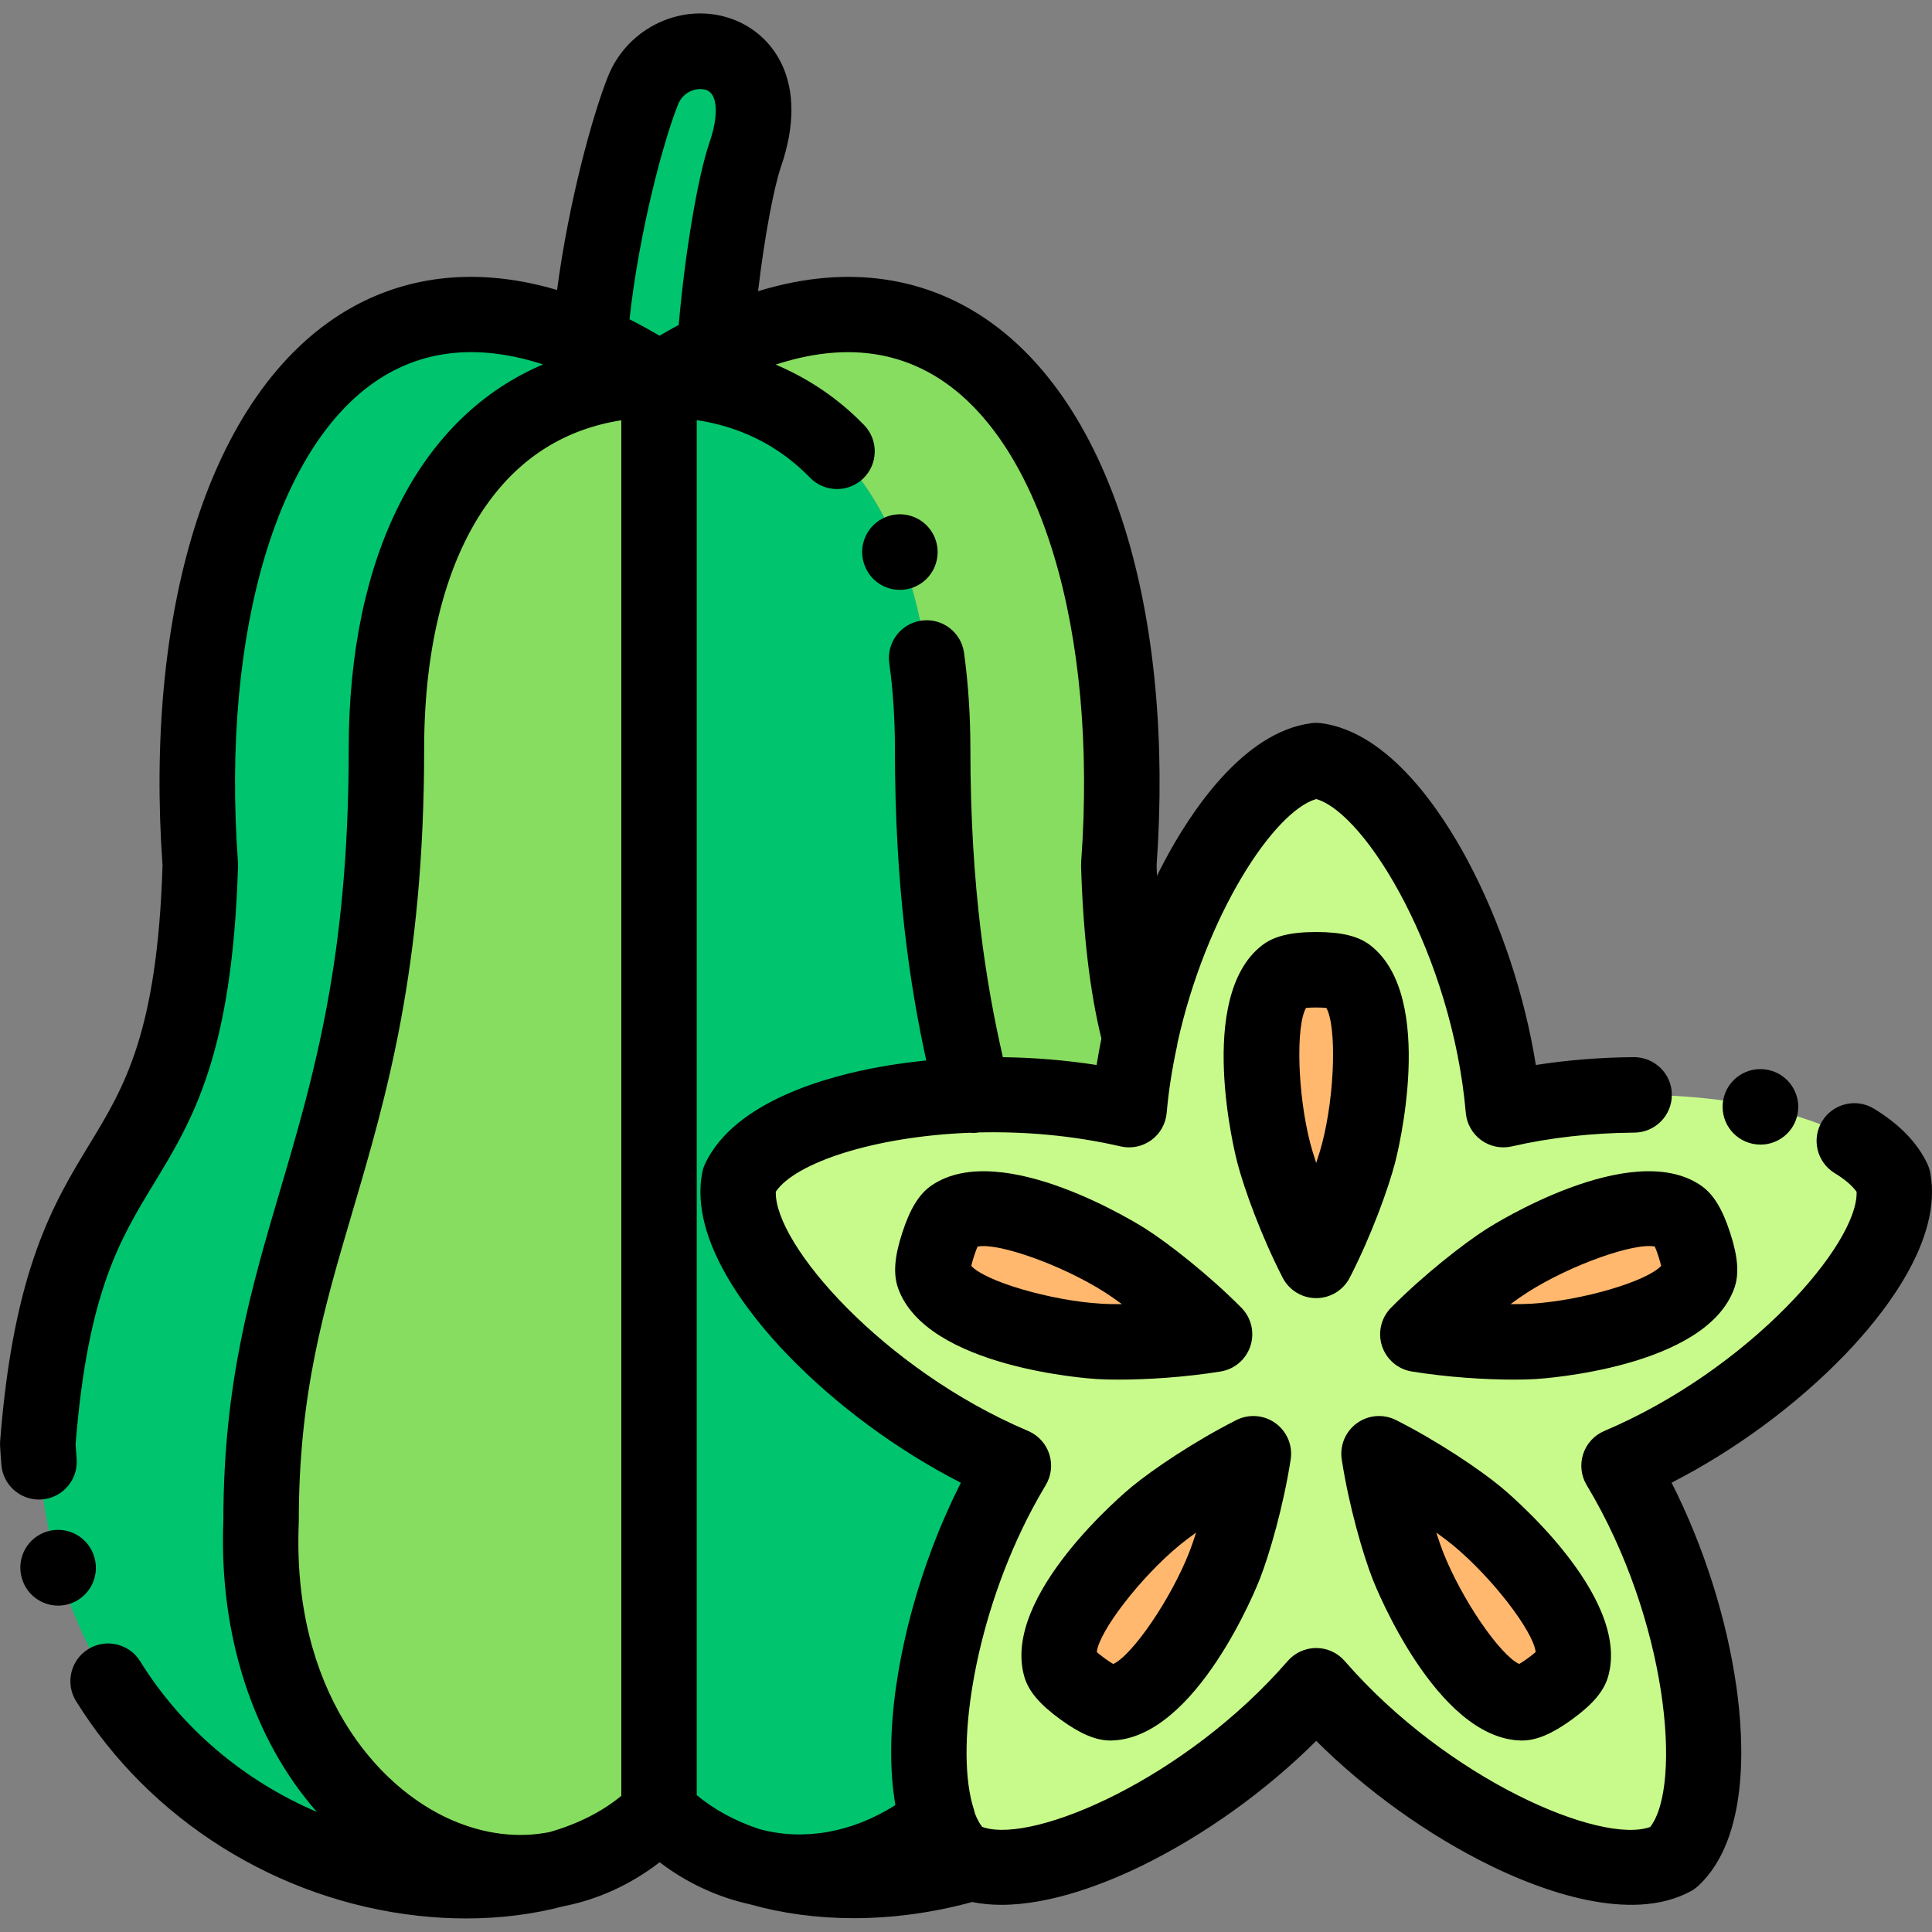 <?xml version="1.0" encoding="iso-8859-1"?>
<!-- Generator: Adobe Illustrator 21.0.0, SVG Export Plug-In . SVG Version: 6.00 Build 0)  -->
<svg version="1.1" id="Capa_1" xmlns="http://www.w3.org/2000/svg" xmlns:xlink="http://www.w3.org/1999/xlink" x="0px" y="0px"
	 viewBox="0 0 511.999 511.999" style="enable-background:new 0 0 511.999 511.999;" xml:space="preserve">
<rect x="0" y="0" width="511.999" height="511.999" fill="#808080" stroke="none"/>
<g>
	<g>
		<path style="fill:#00C56E;" d="M189.411,92.448c1.393-20.655,5.192-43.079,8.084-51.484
			c10.605-30.827-20.198-34.289-27.092-16.991c-4.756,11.934-12.211,40.502-14.176,66.672c5.918,2.585,12.061,5.889,18.423,9.96
			v-0.007l0.266,0.003C179.882,97.424,184.715,94.713,189.411,92.448z"/>
		<path style="fill:#00C56E;" d="M69.185,403.061c0-76.35,33.217-99.516,33.217-204.487c0-60.212,26.756-97.822,72.248-97.969
			c-6.362-4.071-12.505-7.375-18.423-9.96C84.686,59.398,46.1,133.313,53.078,229.181c-2.771,91.98-36.151,64.487-43.077,153.492
			c5.204,94.84,87.691,126.843,138.258,112.47C110.504,503.162,66.541,466.222,69.185,403.061z"/>
	</g>
	<path style="fill:#87DD60;" d="M174.65,480.067V194.062C174.574,299.445,174.65,458.957,174.65,480.067L174.65,480.067z
		 M174.65,100.605v93.457c0.025-34.707,0.067-63.543,0.133-79.63c0.066,16.087,0.108,44.924,0.133,79.634v286.005l-0.031,0.03
		c-0.033,0.034-0.067,0.069-0.101,0.103c-6.783,6.906-15.957,11.936-26.526,14.94c-37.755,8.02-81.718-28.921-79.074-92.082
		c0-76.35,33.217-99.516,33.217-204.487C102.402,138.362,129.159,100.752,174.65,100.605z"/>
	<path style="fill:#00C56E;" d="M174.886,480.1c-0.033,0.034-0.067,0.069-0.101,0.103
		C174.818,480.169,174.852,480.135,174.886,480.1L174.886,480.1z M174.917,194.065c0.076,105.383,0,264.895,0,286.005l-0.031,0.03
		l-0.101,0.103c6.787,6.909,15.969,11.938,26.546,14.938c15.966,3.38,33.041-1.281,47.231-12.561
		c-6.948-21.409,1.516-63.443,19.99-94.154c-39.337-16.68-76.624-54.738-72.645-75.764c6.232-13.193,32.641-21.516,62.012-22.421
		c-5.952-23.678-10.754-51.761-10.754-91.671c0-60.211-26.756-97.822-72.247-97.969L174.917,194.065L174.917,194.065z"/>
	<path style="fill:#87DD60;" d="M247.164,198.57c0,39.91,4.802,67.993,10.754,91.668c13.702-0.423,28.049,0.767,41.292,3.83
		c0.548-6.296,1.554-12.693,2.943-19.032c-0.003-0.003-0.002-0.005-0.002-0.007c-2.962-11.181-5.053-25.626-5.662-45.851
		c7.105-97.609-33.024-172.46-107.078-136.73c-4.696,2.266-9.529,4.976-14.494,8.154
		C220.408,100.749,247.164,138.359,247.164,198.57z"/>
	<g>
		<path style="fill:#FFB86E;" d="M298.21,334.065c-8.426-5.376-35.091-18.839-45.677-11.671c-1.772,1.2-3.274,5.415-3.917,7.395
			c-0.643,1.98-1.906,6.273-1.178,8.286c4.351,12.021,33.837,16.802,43.813,17.406c6.462,0.391,18.935,0.004,30.616-1.89
			C313.53,345.191,303.668,337.547,298.21,334.065z"/>
		<path style="fill:#FFB86E;" d="M337.548,305.483c1.625,6.267,5.847,18.009,11.259,28.534c5.412-10.525,9.634-22.267,11.259-28.534
			c2.509-9.675,7.073-39.195-3.015-47.048c-1.689-1.315-6.162-1.44-8.244-1.44s-6.555,0.126-8.244,1.44
			C330.475,266.288,335.039,295.808,337.548,305.483z"/>
		<path style="fill:#FFB86E;" d="M399.405,334.064c-5.458,3.482-15.32,11.126-23.658,19.525c11.682,1.895,24.154,2.281,30.616,1.89
			c9.977-0.603,39.462-5.385,43.813-17.406c0.728-2.013-0.534-6.305-1.178-8.285c-0.643-1.98-2.145-6.195-3.918-7.396
			C434.496,315.225,407.831,328.688,399.405,334.064z"/>
		<path style="fill:#FFB86E;" d="M391.337,401.725c-4.998-4.115-15.316-11.133-25.88-16.467c1.808,11.696,5.294,23.677,7.663,29.702
			c3.657,9.302,17.316,35.867,30.093,36.29c2.14,0.071,5.832-2.457,7.516-3.68c1.685-1.224,5.229-3.954,5.823-6.011
			C420.098,429.277,399.054,408.077,391.337,401.725z"/>
		<path style="fill:#FFB86E;" d="M324.495,414.961c2.369-6.025,5.855-18.007,7.663-29.702c-10.564,5.334-20.882,12.352-25.88,16.466
			c-7.717,6.352-28.761,27.552-25.215,39.834c0.594,2.057,4.138,4.787,5.823,6.011c1.684,1.224,5.377,3.751,7.517,3.68
			C307.179,450.828,320.838,424.263,324.495,414.961z"/>
	</g>
	<path style="fill:#C8FA8B;" d="M247.438,338.074c-0.729-2.013,0.534-6.306,1.178-8.286c0.643-1.98,2.145-6.195,3.917-7.395
		c10.586-7.168,37.251,6.296,45.677,11.671c5.458,3.482,15.321,11.126,23.658,19.525c-11.682,1.894-24.154,2.281-30.616,1.89
		C281.275,354.877,251.789,350.095,247.438,338.074L247.438,338.074z M306.278,401.726c4.998-4.115,15.316-11.133,25.88-16.466
		c-1.808,11.695-5.295,23.677-7.663,29.702c-3.657,9.302-17.316,35.867-30.093,36.29c-2.14,0.071-5.832-2.457-7.517-3.68
		c-1.684-1.224-5.229-3.954-5.823-6.011C277.517,429.277,298.561,408.078,306.278,401.726L306.278,401.726z M268.551,388.426
		c-18.474,30.711-26.938,72.745-19.99,94.154c0.001-0.001,0.002-0.002,0.004-0.003C241.617,461.168,250.077,419.138,268.551,388.426
		L268.551,388.426z M195.906,312.662c-3.979,21.025,33.308,59.084,72.645,75.764c-18.474,30.711-26.938,72.745-19.99,94.154
		c1.334,4.113,3.238,7.464,5.748,9.828c0.975,0.534,2.032,0.971,3.157,1.326c-0.004,0.001-0.007,0.002-0.011,0.003
		c20.514,6.472,64.785-16.417,91.352-46.999c28.02,32.254,75.733,55.951,94.498,45.67c15.578-14.671,7.78-67.372-14.242-103.983
		c39.337-16.68,76.624-54.738,72.645-75.763c-9.139-19.349-61.675-28.223-103.304-18.595c-3.702-42.563-28.371-89.781-49.597-92.494
		c-18.086,2.311-38.67,36.933-46.656,73.456c0.001,0.002,0.001,0.005,0.002,0.007c-1.386,6.34-2.396,12.737-2.943,19.032
		c-13.243-3.063-27.59-4.253-41.292-3.827C228.547,291.146,202.138,299.469,195.906,312.662L195.906,312.662z M373.12,414.961
		c-2.369-6.025-5.855-18.007-7.663-29.702c10.564,5.334,20.882,12.352,25.88,16.467c7.717,6.352,28.761,27.552,25.215,39.834
		c-0.594,2.057-4.139,4.788-5.823,6.011c-1.684,1.224-5.376,3.751-7.516,3.68C390.436,450.828,376.777,424.262,373.12,414.961
		L373.12,414.961z M375.747,353.589c8.338-8.399,18.2-16.043,23.658-19.525c8.426-5.376,35.091-18.839,45.676-11.671
		c1.773,1.201,3.274,5.416,3.918,7.396c0.643,1.98,1.906,6.272,1.178,8.285c-4.351,12.021-33.837,16.803-43.813,17.406
		C399.901,355.871,387.429,355.484,375.747,353.589L375.747,353.589z M348.807,334.017c-5.411-10.525-9.633-22.267-11.259-28.534
		c-2.509-9.675-7.073-39.195,3.015-47.047c1.69-1.315,6.162-1.44,8.244-1.44s6.555,0.126,8.244,1.44
		c10.088,7.853,5.524,37.373,3.015,47.048C358.441,311.75,354.219,323.492,348.807,334.017z"/>
</g>
<path d="M229.18,149.961l0.022,0.056c1.55,3.926,5.3,6.307,9.276,6.307c1.227,0,2.475-0.227,3.686-0.705
	c5.137-2.027,7.647-7.863,5.619-13.001c-2.027-5.136-7.835-7.657-12.974-5.63C229.673,139.016,227.152,144.823,229.18,149.961z"/>
<path d="M25.048,412.826c-0.011-0.041-0.03-0.107-0.046-0.16c-1.511-5.271-6.993-8.348-12.289-6.877
	c-5.322,1.478-8.437,6.99-6.959,12.312c0.012,0.041,0.031,0.108,0.046,0.162c1.257,4.379,5.254,7.243,9.606,7.243
	c0.886,0,1.787-0.119,2.682-0.367C23.411,423.66,26.526,418.147,25.048,412.826z"/>
<path d="M511.534,310.803c-0.158-0.834-0.421-1.645-0.784-2.411c-2.629-5.566-7.385-10.473-14.135-14.582
	c-4.717-2.87-10.87-1.375-13.742,3.342c-2.872,4.718-1.375,10.87,3.342,13.742c2.651,1.614,4.663,3.336,5.806,4.952
	c0.407,13.906-28.493,47.105-66.862,63.373c-2.667,1.131-4.712,3.362-5.607,6.117s-0.551,5.763,0.941,8.244
	c21.497,35.738,25.355,79.621,16.824,90.587c-13.063,4.727-53.61-12.503-80.961-43.987c-1.899-2.186-4.653-3.441-7.549-3.441
	c-2.896,0-5.65,1.256-7.549,3.441c-27.039,31.126-66.954,48.311-80.483,44.127c-0.101-0.036-0.2-0.077-0.303-0.109
	c-0.068-0.022-0.134-0.043-0.2-0.066c-0.116-0.15-0.222-0.328-0.333-0.49c-0.141-0.205-0.286-0.399-0.42-0.623
	c-0.105-0.177-0.199-0.38-0.3-0.568c-0.131-0.245-0.266-0.479-0.389-0.743c-0.091-0.196-0.171-0.416-0.258-0.622
	c-0.076-0.181-0.153-0.361-0.226-0.55c-0.073-0.35-0.158-0.699-0.27-1.044c-5-15.404-0.283-48.473,14.178-77.086
	c0.05-0.098,0.101-0.197,0.151-0.295c0.424-0.834,0.857-1.664,1.298-2.49c0.227-0.424,0.46-0.846,0.692-1.268
	c0.31-0.566,0.618-1.134,0.936-1.695c0.584-1.03,1.178-2.056,1.79-3.074c0.185-0.308,0.35-0.622,0.498-0.94
	c0.024-0.051,0.041-0.103,0.063-0.154c0.121-0.271,0.233-0.545,0.328-0.822c0.024-0.069,0.04-0.139,0.062-0.208
	c0.084-0.262,0.161-0.526,0.222-0.791c0.02-0.086,0.033-0.173,0.05-0.259c0.05-0.249,0.095-0.499,0.126-0.75
	c0.013-0.106,0.02-0.212,0.03-0.318c0.021-0.231,0.037-0.462,0.042-0.692c0.003-0.124,0-0.248-0.002-0.372
	c-0.003-0.213-0.012-0.425-0.029-0.637c-0.011-0.135-0.025-0.27-0.041-0.406c-0.025-0.203-0.056-0.404-0.093-0.605
	c-0.025-0.137-0.051-0.274-0.081-0.41c-0.047-0.206-0.103-0.408-0.163-0.61c-0.026-0.089-0.043-0.18-0.072-0.269
	c-0.012-0.036-0.029-0.07-0.041-0.107c-0.076-0.226-0.165-0.447-0.257-0.667c-0.039-0.094-0.073-0.19-0.115-0.282
	c-0.285-0.628-0.635-1.228-1.05-1.79c-0.005-0.006-0.01-0.012-0.015-0.019c-0.198-0.267-0.41-0.524-0.636-0.772
	c-0.054-0.06-0.114-0.114-0.17-0.172c-0.178-0.187-0.36-0.37-0.555-0.544c-0.092-0.082-0.19-0.157-0.284-0.236
	c-0.167-0.138-0.334-0.275-0.511-0.404c-0.122-0.089-0.249-0.169-0.375-0.252c-0.117-0.077-0.227-0.161-0.347-0.234
	c-0.05-0.03-0.103-0.053-0.153-0.082c-0.128-0.074-0.261-0.142-0.393-0.21c-0.119-0.062-0.236-0.134-0.357-0.191
	c-0.07-0.033-0.141-0.056-0.211-0.087c-0.047-0.021-0.09-0.047-0.137-0.067c-38.403-16.285-67.321-49.526-66.861-63.411
	c5.195-7.672,26.031-14.62,51.386-15.614c0.308,0.029,0.617,0.047,0.93,0.047c0.505,0,1.016-0.053,1.527-0.132
	c11.974-0.282,24.858,0.772,37.519,3.701c0.053,0.012,0.107,0.016,0.16,0.028c0.201,0.043,0.406,0.076,0.612,0.107
	c0.147,0.022,0.293,0.046,0.441,0.061c0.059,0.006,0.116,0.019,0.175,0.024c0.192,0.016,0.381,0.019,0.57,0.025
	c0.074,0.002,0.147,0.009,0.221,0.01c0.028,0,0.057,0.004,0.086,0.004c0.671,0,1.328-0.071,1.966-0.199
	c0.034-0.007,0.067-0.017,0.101-0.024c0.295-0.063,0.586-0.138,0.872-0.226c0.082-0.025,0.162-0.056,0.244-0.083
	c0.235-0.079,0.467-0.165,0.694-0.261c0.101-0.042,0.2-0.088,0.299-0.134c0.205-0.095,0.407-0.196,0.604-0.305
	c0.104-0.057,0.207-0.114,0.31-0.175c0.197-0.117,0.387-0.242,0.575-0.372c0.066-0.046,0.137-0.083,0.202-0.131
	c0.025-0.018,0.046-0.039,0.071-0.057c0.227-0.168,0.445-0.347,0.658-0.534c0.04-0.035,0.083-0.066,0.123-0.102
	c0.246-0.223,0.479-0.461,0.702-0.708c0.062-0.069,0.118-0.143,0.178-0.213c0.158-0.186,0.312-0.375,0.457-0.572
	c0.063-0.087,0.122-0.176,0.182-0.264c0.132-0.192,0.258-0.388,0.376-0.59c0.053-0.091,0.104-0.182,0.154-0.275
	c0.114-0.209,0.22-0.423,0.319-0.642c0.041-0.091,0.083-0.181,0.122-0.273c0.095-0.227,0.179-0.459,0.257-0.694
	c0.03-0.09,0.063-0.179,0.091-0.27c0.074-0.247,0.135-0.499,0.191-0.754c0.018-0.083,0.042-0.165,0.058-0.249
	c0.064-0.336,0.115-0.678,0.145-1.026c0.497-5.71,1.422-11.686,2.75-17.763c0.063-0.287,0.099-0.578,0.136-0.868
	c7.43-33.643,25.436-61.275,36.749-64.544c13.347,3.857,36.021,41.627,39.635,83.174c0.251,2.886,1.741,5.521,4.084,7.224
	c2.344,1.703,5.311,2.305,8.131,1.653c9.971-2.306,21.196-3.568,32.462-3.65c5.522-0.041,9.967-4.55,9.927-10.073
	c-0.04-5.522-4.57-9.946-10.073-9.927c-8.798,0.064-17.605,0.774-25.968,2.077c-2.966-18.526-9.315-37.718-17.999-54.055
	c-6.721-12.643-20.715-34.2-38.932-36.528c-0.841-0.109-1.693-0.109-2.535,0c-18.217,2.328-32.212,23.886-38.933,36.529
	c-0.686,1.29-1.352,2.605-2.008,3.929c-0.036-0.902-0.07-1.809-0.099-2.73c2.351-33.035-0.536-63.847-8.355-89.131
	c-8.407-27.185-22.334-47.201-40.276-57.886c-12.553-7.476-31.506-13.012-56.983-5.186c1.713-14.468,4.182-27.491,6.065-32.964
	c7.738-22.492-2.037-35.119-12.758-39.097c-12.99-4.82-27.83,1.977-33.08,15.151c-4.153,10.423-10.395,33.218-13.49,56.584
	c-24.947-7.355-43.547-1.857-55.926,5.514c-17.942,10.685-31.869,30.701-40.276,57.887c-7.819,25.284-10.707,56.096-8.355,89.131
	c-1.398,44.32-10.127,58.673-19.367,73.864c-9.43,15.503-20.121,33.08-23.666,78.64c-0.034,0.44-0.04,0.882-0.016,1.322
	c0.091,1.668,0.208,3.359,0.348,5.025c0.437,5.22,4.809,9.166,9.954,9.166c0.28,0,0.563-0.012,0.846-0.036
	c5.504-0.461,9.591-5.296,9.13-10.8c-0.106-1.258-0.196-2.53-0.271-3.793c3.216-40.283,11.741-54.304,20.764-69.139
	c10.216-16.796,20.779-34.164,22.286-84.161c0.01-0.342,0.003-0.685-0.022-1.026c-4.481-61.572,10.78-112.17,38.88-128.903
	c12.017-7.155,26.073-8.127,41.98-2.958c-32.403,13.713-51.509,50.245-51.509,101.979c0,55.211-9.24,86.557-18.175,116.871
	c-7.721,26.193-15.015,50.938-15.042,87.409c-1.234,30.629,8.013,58.24,24.765,77.328c-19.208-8.194-35.764-22.084-46.81-39.902
	c-2.91-4.694-9.075-6.141-13.769-3.23c-4.694,2.909-6.14,9.074-3.23,13.768c19.557,31.548,53.49,52.822,90.771,56.909
	c4.265,0.468,8.476,0.697,12.614,0.697c9.068,0,17.762-1.111,25.797-3.233c9.085-1.775,17.733-5.685,25.483-11.659
	c7.3,5.561,15.435,9.273,23.934,11.152c8.556,2.41,17.853,3.67,27.509,3.67c10.228-0.001,20.845-1.412,31.361-4.283
	c2.503,0.507,5.095,0.745,7.736,0.744c13.463,0,28.058-5.882,37.126-10.305c16.626-8.11,33.044-19.902,46.335-33.145
	c13.291,13.242,29.71,25.034,46.336,33.145c12.868,6.275,36.861,15.487,52.967,6.667c0.744-0.408,1.434-0.909,2.051-1.49
	c13.37-12.592,12.02-38.258,10.025-52.438c-2.577-18.317-8.72-37.575-17.209-54.305c16.702-8.548,32.993-20.518,45.845-33.826
	C498.771,348.82,514.949,328.847,511.534,310.803z M247.636,99.55c28.1,16.733,43.36,67.33,38.879,128.902
	c-0.025,0.342-0.032,0.685-0.022,1.026c0.549,18.206,2.315,33.21,5.391,45.757c-0.296,1.453-0.566,2.905-0.822,4.354
	c-0.039,0.221-0.075,0.441-0.113,0.661c-0.114,0.661-0.233,1.322-0.339,1.982c-8.061-1.263-16.441-1.954-24.835-2.069
	c-4.331-18.838-8.611-44.622-8.611-81.593c0-8.907-0.567-17.512-1.685-25.575c-0.758-5.471-5.806-9.288-11.279-8.532
	c-5.471,0.759-9.29,5.809-8.532,11.278c0.992,7.157,1.496,14.838,1.496,22.829c0,36.624,4.014,62.892,8.308,82.464
	c-4.01,0.403-7.968,0.936-11.833,1.617c-14.102,2.485-38.931,9.135-46.774,25.74c-0.362,0.767-0.626,1.577-0.784,2.411
	c-3.415,18.044,12.764,38.018,22.711,48.318c12.852,13.307,29.143,25.277,45.845,33.826c-0.122,0.241-0.24,0.488-0.361,0.731
	c-0.146,0.292-0.294,0.583-0.439,0.876c-0.146,0.296-0.289,0.593-0.433,0.889c-0.266,0.548-0.529,1.099-0.79,1.652
	c-0.126,0.267-0.257,0.531-0.382,0.799c-0.113,0.242-0.222,0.488-0.334,0.731c-0.262,0.568-0.52,1.139-0.776,1.711
	c-0.149,0.332-0.297,0.664-0.444,0.998c-0.136,0.309-0.274,0.617-0.409,0.927c-0.195,0.449-0.384,0.901-0.575,1.352
	c-0.124,0.293-0.246,0.585-0.368,0.879c-0.199,0.476-0.403,0.948-0.598,1.427c-0.027,0.067-0.053,0.136-0.08,0.203
	c-0.107,0.265-0.21,0.533-0.316,0.798c-0.066,0.166-0.132,0.333-0.197,0.499c-0.293,0.74-0.587,1.479-0.871,2.223
	c-0.16,0.419-0.313,0.84-0.47,1.26c-0.314,0.84-0.623,1.682-0.925,2.528c-0.17,0.478-0.337,0.957-0.503,1.436
	c-0.281,0.81-0.556,1.621-0.826,2.435c-0.158,0.478-0.317,0.955-0.471,1.434c-0.28,0.869-0.551,1.74-0.817,2.612
	c-0.126,0.414-0.257,0.826-0.38,1.241c-0.381,1.28-0.752,2.561-1.104,3.846c-0.009,0.034-0.018,0.068-0.027,0.102
	c-0.343,1.254-0.669,2.509-0.983,3.765c-0.103,0.414-0.199,0.827-0.3,1.24c-0.214,0.884-0.423,1.767-0.623,2.65
	c-0.107,0.477-0.211,0.952-0.314,1.429c-0.181,0.835-0.355,1.669-0.522,2.503c-0.096,0.477-0.191,0.953-0.282,1.429
	c-0.169,0.882-0.327,1.762-0.481,2.642c-0.071,0.409-0.147,0.818-0.215,1.227c-0.213,1.281-0.413,2.559-0.592,3.831
	c-0.081,0.576-0.16,1.178-0.238,1.79c-0.02,0.159-0.04,0.319-0.06,0.48c-0.072,0.584-0.143,1.179-0.21,1.792
	c-0.006,0.052-0.012,0.101-0.018,0.153c-0.072,0.656-0.139,1.331-0.203,2.016c-0.016,0.167-0.031,0.336-0.046,0.505
	c-0.056,0.621-0.108,1.252-0.156,1.893c-0.007,0.092-0.015,0.182-0.021,0.274c-0.052,0.717-0.097,1.447-0.137,2.185
	c-0.009,0.174-0.018,0.35-0.027,0.526c-0.032,0.645-0.059,1.296-0.081,1.954c-0.004,0.128-0.01,0.255-0.014,0.383
	c-0.022,0.761-0.036,1.529-0.042,2.303c-0.001,0.172-0.001,0.345-0.001,0.518c-0.002,0.663,0.002,1.331,0.014,2.001
	c0.003,0.155,0.003,0.308,0.007,0.463c0.012,0.54,0.029,1.083,0.05,1.626c0.001,0.03,0.002,0.06,0.003,0.089
	c0.009,0.219,0.018,0.439,0.028,0.658c0.007,0.161,0.018,0.322,0.026,0.483c0.022,0.423,0.045,0.845,0.073,1.269
	c0.017,0.26,0.039,0.515,0.059,0.773c0.013,0.17,0.025,0.34,0.039,0.51c0.023,0.273,0.048,0.546,0.073,0.82
	c0.038,0.414,0.078,0.826,0.122,1.234c0.012,0.112,0.026,0.224,0.039,0.336s0.027,0.224,0.041,0.336
	c0.099,0.84,0.21,1.667,0.335,2.481c0,0.001,0,0.002,0.001,0.003c0.064,0.418,0.122,0.843,0.194,1.254
	c-11.657,7.406-24.425,9.505-36.018,6.366c-6.375-2.129-12.017-5.153-16.609-9.019V111.335c11.092,1.689,20.643,6.292,28.482,13.742
	c0.514,0.489,1.021,0.99,1.52,1.502c3.854,3.957,10.185,4.04,14.141,0.186c3.956-3.854,4.04-10.185,0.186-14.141
	c-0.676-0.693-1.363-1.372-2.064-2.04c-6.277-5.965-13.464-10.631-21.358-13.959C221.504,91.419,235.595,92.38,247.636,99.55z
	 M179.692,27.675c1.477-3.704,5.4-4.601,7.543-3.805c2.952,1.095,3.274,6.657,0.803,13.84c-3.141,9.13-6.545,29.544-8.168,48.392
	c-1.674,0.898-3.371,1.855-5.09,2.866c-2.705-1.591-5.355-3.04-7.951-4.356C169.364,61.466,175.752,37.564,179.692,27.675z
	 M79.176,403.478c0.006-0.139,0.009-0.278,0.009-0.418c0-33.699,6.593-56.064,14.226-81.962
	c8.902-30.199,18.991-64.428,18.991-122.525c0-27.567,5.927-50.255,17.141-65.611c8.834-12.098,20.622-19.325,35.107-21.583V475.91
	c-5.139,4.251-11.609,7.491-19.004,9.608c-8.252,1.649-17.062,0.636-25.854-3.161C99.893,473.766,77.315,447.952,79.176,403.478z"/>
<path d="M464.45,303.108c0.088,0.019,0.179,0.037,0.26,0.053c0.622,0.116,1.243,0.173,1.854,0.173c4.718,0,8.917-3.354,9.817-8.159
	c1.005-5.359-2.467-10.521-7.78-11.631c-0.085-0.018-0.173-0.036-0.252-0.051c-5.428-1.016-10.654,2.558-11.671,7.986
	C455.674,296.836,459.142,301.995,464.45,303.108z"/>
<path d="M357.7,338.59c5.699-11.083,10.239-23.63,12.045-30.597c0.461-1.778,11.092-43.715-6.553-57.449
	c-3.153-2.454-7.59-3.549-14.385-3.549s-11.231,1.094-14.387,3.549c-17.646,13.736-7.013,55.672-6.552,57.45
	c1.808,6.969,6.348,19.516,12.045,30.596c1.713,3.332,5.146,5.427,8.893,5.427C352.554,344.017,355.987,341.922,357.7,338.59z
	 M346.109,267.108c0.605-0.06,1.484-0.113,2.698-0.113c1.206,0,2.082,0.053,2.686,0.112c2.74,4.818,2.289,22.768-1.107,35.866
	c-0.347,1.336-0.88,3.122-1.579,5.224c-0.699-2.102-1.232-3.888-1.579-5.225C343.828,289.863,343.379,271.891,346.109,267.108z"/>
<path d="M323.469,363.461c3.699-0.6,6.751-3.217,7.91-6.781c1.158-3.563,0.226-7.476-2.413-10.135
	c-8.778-8.844-19.308-17.039-25.377-20.911c-1.549-0.988-38.147-24.057-56.662-11.52c-3.309,2.241-5.721,6.122-7.821,12.584
	c-2.1,6.464-2.43,11.023-1.07,14.78c7.609,21.026,50.778,23.874,52.613,23.984c1.638,0.1,3.596,0.153,5.788,0.153
	C303.86,365.615,313.973,365.001,323.469,363.461z M291.856,345.499c-13.519-0.818-30.748-5.944-34.454-10.021
	c0.13-0.594,0.351-1.446,0.726-2.601c0.372-1.146,0.693-1.963,0.936-2.52c5.429-1.119,22.362,4.86,33.767,12.137
	c1.164,0.742,2.699,1.802,4.481,3.116C295.101,345.63,293.233,345.582,291.856,345.499z"/>
<path d="M271.455,444.333c1.109,3.841,4.055,7.334,9.553,11.327c5.303,3.853,9.429,5.593,13.297,5.593
	c0.143,0,0.286-0.003,0.428-0.008c22.348-0.739,38.396-40.916,39.068-42.626c2.634-6.699,6.335-19.518,8.24-31.832
	c0.572-3.703-0.973-7.416-4.005-9.618c-3.031-2.203-7.04-2.524-10.385-0.837c-11.128,5.618-22.175,13.1-27.729,17.673
	C298.504,395.173,265.253,422.851,271.455,444.333z M312.634,409.445c1.065-0.877,2.546-2.009,4.347-3.298
	c-0.669,2.111-1.288,3.87-1.793,5.155c-4.955,12.603-15.153,27.403-20.176,29.671c-0.525-0.308-1.267-0.781-2.249-1.494
	c-0.976-0.709-1.653-1.266-2.107-1.67C291.272,432.302,302.188,418.045,312.634,409.445z"/>
<path d="M363.814,418.619c0.672,1.71,16.72,41.887,39.066,42.626c0.143,0.005,0.285,0.008,0.429,0.008
	c3.869,0,7.996-1.74,13.297-5.592c5.499-3.994,8.445-7.487,9.554-11.328c6.203-21.484-27.048-49.16-28.466-50.328
	c-5.556-4.573-16.603-12.056-27.729-17.673c-3.345-1.688-7.353-1.367-10.385,0.837c-3.031,2.202-4.577,5.915-4.005,9.618
	C357.478,399.101,361.18,411.92,363.814,418.619z M384.982,409.446c10.456,8.607,21.381,22.881,21.984,28.357
	c-0.455,0.404-1.134,0.965-2.116,1.678c-0.976,0.709-1.716,1.181-2.24,1.488c-5.049-2.289-15.234-17.075-20.184-29.666
	c-0.505-1.285-1.124-3.044-1.793-5.155C382.435,407.436,383.916,408.569,384.982,409.446z"/>
<path d="M394.026,325.634c-6.068,3.872-16.597,12.067-25.376,20.91c-2.64,2.659-3.572,6.57-2.414,10.135
	c1.158,3.563,4.21,6.181,7.909,6.781c9.495,1.54,19.605,2.154,27.026,2.154c2.195,0,4.156-0.054,5.795-0.153
	c1.834-0.11,45.002-2.954,52.613-23.984c1.36-3.76,1.03-8.317-1.07-14.778c-2.1-6.462-4.511-10.343-7.822-12.586
	C432.172,301.573,395.575,324.645,394.026,325.634z M438.545,330.347c0.245,0.558,0.567,1.378,0.943,2.534
	c0.373,1.147,0.593,1.995,0.723,2.588c-3.736,4.096-20.947,9.213-34.453,10.029c-1.377,0.083-3.236,0.128-5.455,0.112
	c1.782-1.314,3.316-2.373,4.48-3.115C416.201,335.211,433.152,329.227,438.545,330.347z"/>
<g>
</g>
<g>
</g>
<g>
</g>
<g>
</g>
<g>
</g>
<g>
</g>
<g>
</g>
<g>
</g>
<g>
</g>
<g>
</g>
<g>
</g>
<g>
</g>
<g>
</g>
<g>
</g>
<g>
</g>
</svg>
